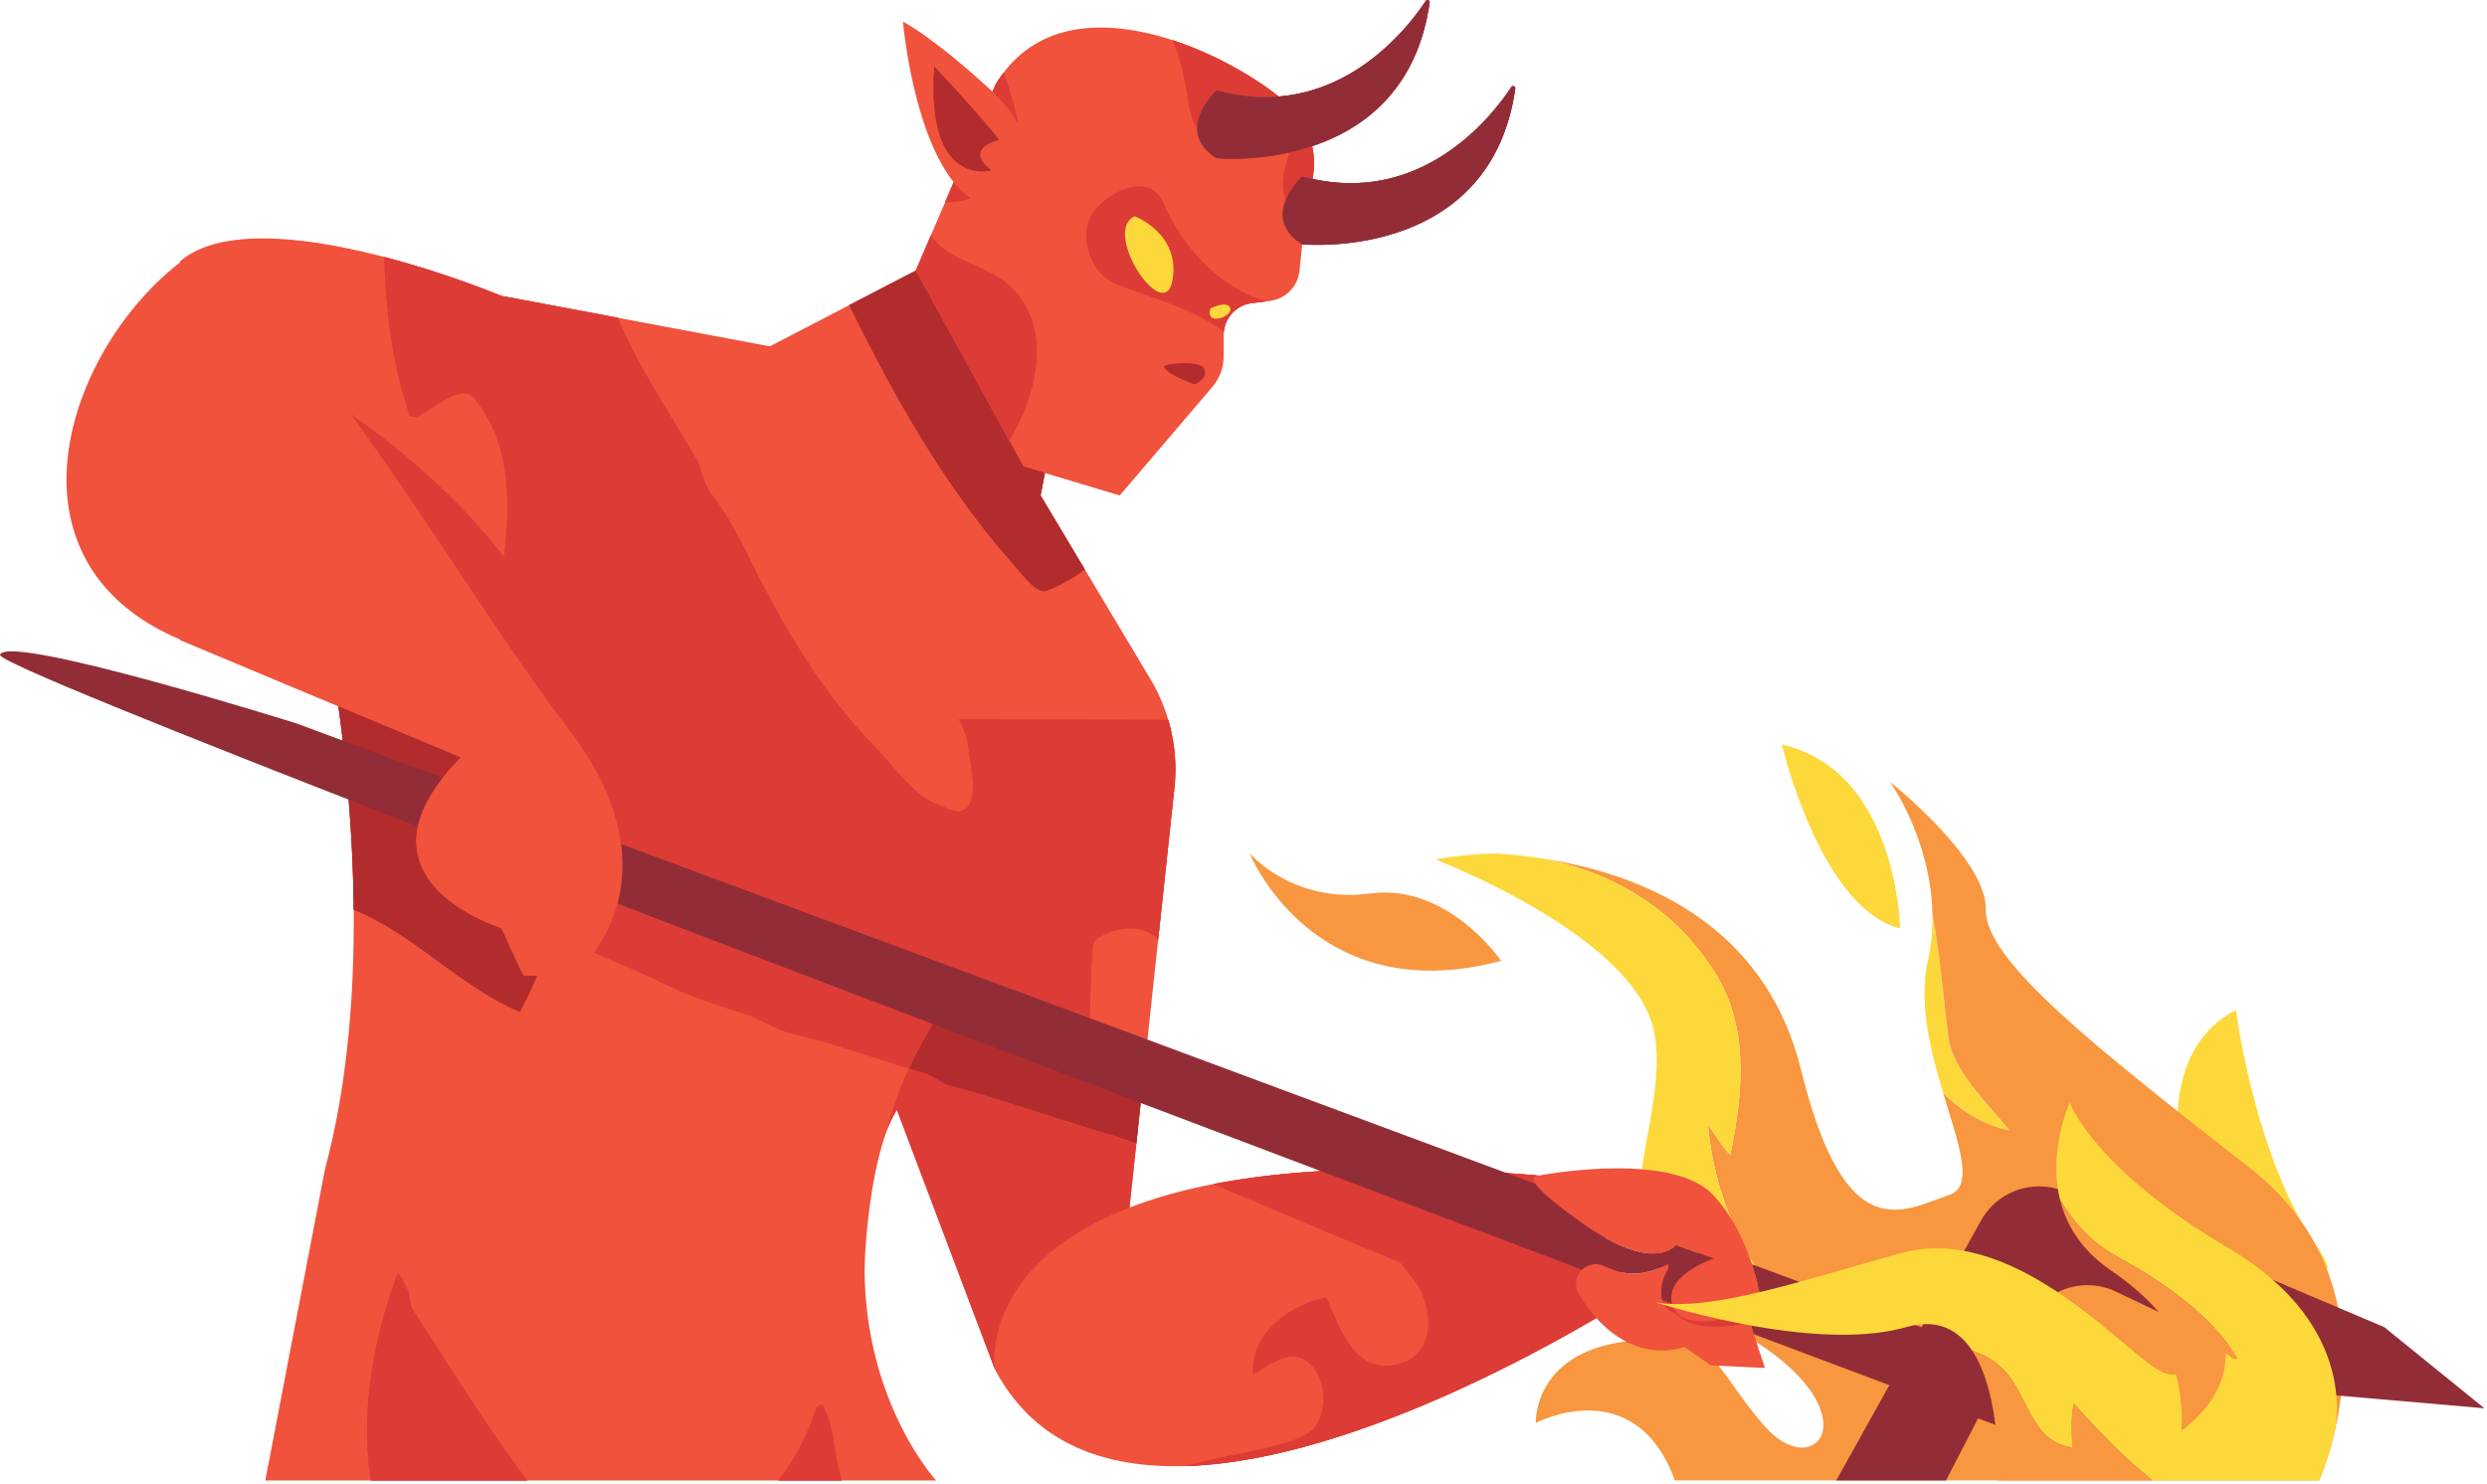 <svg xmlns="http://www.w3.org/2000/svg" width="367" height="219"><rect width="100%" height="100%" fill="none"/><g class="currentLayer"><path d="M287.534 153.195c-.785-6.133-1.238-12.328-2.367-18.258a29.26 29.26 0 01-.672 6.87c-1.398 6.34.426 13.45 2.27 19.579 2.742 2.66 6.059 4.723 9.77 5.438-3.602-4.372-8.231-8.743-9-13.63m34.215 17.743s-3.352-15.942 8.214-21.856c0 0 2.703 21.504 11.762 34.664 9.058 13.16-19.977-12.808-19.977-12.808" fill="#fdd83b"/><path d="M332.066 172.44c-22.934-17.96-39.172-30.66-39.024-38.195.149-7.535-14.133-18.847-14.133-18.847s6.06 8.48 6.258 19.539c1.13 5.93 1.582 12.125 2.367 18.258.77 4.886 5.399 9.257 9 13.629-3.71-.715-7.027-2.778-9.77-5.438 2.294 7.617 4.622 13.73.864 14.988-6.781 2.274-15.312 8.11-21.844-18.46-4.753-19.333-20.093-28.153-37.05-31.028.402.106.804.215 1.203.34 9.258 2.312 17.484 7.457 22.887 15.941 5.398 8.227 4.367 18 2.566 27 0 1.028-2.313-2.832-3.34-4.117 1.027 12.598 7.711 25.457 18 32.914-11.535.719-19.7-8.664-27.434-16.398 1.297 4.676 4.711 9.07 12.266 13.02 22.348 11.683 13.54 23.972 5.559 14.948-7.98-9.023-6.793-14.304-20.524-12.554-13.734 1.754-13.285 12.039-13.285 12.039s14.61-7.715 20.527 8.484h95.07s12.77-28.105-10.163-46.062" fill="#f8973f"/><path d="M270.05 198.964c-10.285-7.457-16.973-20.316-18-32.914 1.027 1.285 3.344 5.14 3.344 4.113 1.797-9 2.828-18.77-2.574-26.996-5.399-8.484-13.625-13.629-22.883-15.941a24.908 24.908 0 00-1.203-.34 79.047 79.047 0 00-7.754-.91c-3.012 0-6.086.34-9.137.871 7.543 3.062 30.586 13.406 32.39 26.2 1.43 10.136-4.152 20.37-1.617 29.519 7.735 7.734 15.899 17.117 27.434 16.398m10.34-61.937s-.383-23.278-17.438-27.137c0 0 5.645 24.187 17.438 27.137" fill="#fdd83b"/><path d="M206.57 186.261h.004zm40.722-2.516l3.57 1.282c-.117.015-.234.027-.355.05-1.582.317-2.95.938-4.293 1.52-1.933.844-3.824 1.613-6.25 1.309-.207-.032-.41-.079-.613-.122l-2.496-5.101c8.035 4.504 10.437 1.062 10.437 1.062m10.918 11.372l-.418-1.274c1.32-.414 2.211-.777 2.211-.777s-1.008-10.028-7.187-16.676c-6.18-6.648-25.707-2.89-25.707-2.89s-.051-.008-.13-.008c-20.976-1.758-36.503-.95-47.968 1.28-4.793.93-8.852 2.118-12.336 3.462l1.02-9.52 1.39-12.992 1.82-17.04 2.395-22.358a26.033 26.033 0 00-.906-10.07 26.107 26.107 0 00-2.63-6.028l-9.683-16.184-6.53-10.914.64-3.316 11.05 3.316 13.641-15.996a7.059 7.059 0 001.688-4.582v-3.113a4.724 4.724 0 014.14-4.688l2.051-.257.637-.079a5.02 5.02 0 004.37-4.476l.4-3.899c.023.008.042.024.066.024 1.648.137 27.8 1.91 31.367-22.985.047-.335-.39-.507-.578-.222-2.735 4.144-12.813 17.172-29.364 13.539.32-1.61.31-3.25-.039-4.82 7.473-2.493 15.485-8.211 17.348-21.204.047-.34-.39-.511-.582-.226-2.281 3.46-9.684 13.125-21.707 14.098-3.563-2.852-9.367-6.258-15.676-8.32-8.945-2.919-18.894-3.13-24.906 4.808-.41.539-.805 1.113-1.176 1.73l-.46 1.07c-8.755-8.097-13.208-10.328-13.208-10.328s1.367 16.024 7.485 23.684l-1.266 2.95-2.094 4.882-2.242 5.234-9.809 5.082-11.722 6.083-22.406-4.215-17.254-3.243s-7.774-3.257-17.246-5.734c-10.868-2.836-23.97-4.644-30.149.668v.156c-16.91 13.118-27.12 44.098 0 55.625v.09l23.387 9.793c1.054 7.61 2.156 18.258 2.258 29.988.105 12.32-.895 25.829-4.22 38.235l-8.827 46.023h98.996s-10.285-11.156-10.55-30.597c-.048-3.387.75-14.457 3.35-21.215.422-1.09.887-2.07 1.407-2.887l14.426 38.207c5.78 11.066 16.254 14.727 28.175 14.367 20.73-.629 45.836-13.402 58.286-20.511.836-.477 1.605-.926 2.324-1.348 6.398 7.066 12.957 4.25 12.957 4.25l3.941 2.742 7.98.383" fill="#f0523c"/><path d="M234.374 193.093a18.705 18.705 0 01-1.445-2.191c-1.383-2.457 1.207-5.23 3.773-4.063.848.387 1.727.738 2.649.945l-2.496-5.101a37.793 37.793 0 01-3.317-2.106c-9.543-6.714-7.187-7.085-6.558-7.085-20.977-1.758-36.504-.95-47.969 1.28 10.89 4.446 21.5 9.223 32.414 13.391 7.293 2.684 14.531 5.282 21.813 7.704.836-.477 1.609-.926 2.324-1.348-.399-.438-.793-.91-1.188-1.426" fill="#dd3c36"/><path d="M258.527 186.59c1.191 3.648 1.48 6.476 1.48 6.476s-3.305 1.343-6.629 1.82c.676.254 1.348.504 2.016.758a26.237 26.237 0 002.816-.527l.594 1.808a35288.478 35288.478 0 0055.398 20.77h28.028" fill="#922d37"/><path d="M270.968 218.503l21.367-38.36a9.813 9.813 0 0112.41-4.257l47.086 19.98 14.785 11.985-22.195-1.93-32.18-15.285c-4.785-2.27-10.507-.34-12.933 4.363l-12.14 23.504" fill="#922d37"/><path d="M221.519 141.808s-7.832-11.477-19.3-9.934c-11.47 1.543-17.83-5.953-17.83-5.953s9.415 23.29 37.13 15.887m89.941 45.66c10.606 7.266 12.344 14.582 9.621 15.356.778 2.609.907 5.515.907 8.222 3.601-2.57 6.43-6.426 6.43-11.054 0-.774 1.027 1.027 1.8.511-4.117-6.683-11.059-11.312-18-15.168-3.598-2-6.258-4.93-8.234-8.308.894 3.652 3.043 7.406 7.476 10.441m-5.414 19.722c-.515 2.06-.258 4.372-.258 6.43-6.43-.773-6.43-8.488-10.797-12.086-1.18-1.03-2.527-1.722-3.945-2.175 4.356 6.593 3.801 19.144 3.801 19.144h22.879c-4.305-3.222-8.102-7.375-11.68-11.312" fill="#f8973f"/><path d="M172.394 106.253c-10.305-.011-20.606-.113-30.91-.113a26.787 26.787 0 011.289 3.086c.254 3.34 2.312 10.027-1.29 10.543-1.027 0-2.312-.774-3.081-1.031-1.543-.512-3.086-1.797-4.371-3.086-1.801-1.797-3.344-3.856-5.145-5.657-7.2-7.453-12.34-15.941-16.969-24.941-2.058-4.113-3.86-7.969-6.687-11.824-1.285-1.543-1.543-3.344-2.313-5.145-3.98-7.097-8.773-13.843-11.718-21.183l-17.25-3.243s-7.778-3.257-17.25-5.734c.23 7.883 1.183 15.863 3.792 23.473 0 0 .77.258 1.286 0 2.828-1.543 6.43-4.883 8.226-2.57 5.332 6.515 5.356 14.996 4.383 23.355 5.402 6.844 9.82 14.281 12.848 22.414.77 1.8 1.285 3.855 1.539 5.656.332 2.32.629 4.66.851 7.012 1.89 4.508 2.438 8.508 2.203 11.953 3.204 1.031 6.235 2.246 9.547 3.664 1.543.516 3.086.258 4.63 1.027 17.335 9.477 36.128 13.555 54.882 19.137-.082-4.492.012-9.058.398-13.48 0-.512.774-1.285 1.028-1.285 2.574-1.543 6.172-1.801 8.23 0 .125.128.246.265.367.402l2.391-22.36a25.958 25.958 0 00-.906-10.07" fill="#dd3c36"/><path d="M153.554 73.128l.637-3.316-3.18-.957-2.105-3.832-13.77-25.07-9.809 5.081c6.86 13.918 14.254 27.075 24.645 38.739 1.285 1.539 3.34 4.113 4.629 3.34 1.984-.774 3.797-1.825 5.48-3.07m-82.902 59.941l-3.23-6.989s-23.7-7.199-6-25.199l-18.012-7.539c1.054 7.61 2.156 18.258 2.258 29.988 8.902 3.633 15.558 11.262 24.496 15.094a56.408 56.408 0 002.55-5.293" fill="#b22c2d"/><path d="M60.234 190.476c-.516-.77-.77-1.797-1.543-2.57-3.524 9.5-5.586 20.46-3.957 30.597h23.07c-6.098-8.101-11.293-16.586-17.055-25.453-.258-.773-.258-1.8-.515-2.574m61.195 16.973c-.254-.258-.77 0-1.027.515a34.865 34.865 0 01-5.528 10.54h9.336c-.07-.259-.136-.512-.207-.77-1.031-3.344-.773-6.942-2.574-10.285m45.246-29.215l1.02-9.52c-1.7-.586-3.391-1.203-5.125-1.633-7.457-2.316-14.914-4.886-22.625-6.945-1.286-.512-2.575-1.543-3.602-1.8a131.51 131.51 0 01-2.21-.641c-1.34 2.867-2.442 5.832-3.188 8.996.421-1.09.886-2.07 1.406-2.887l14.426 38.207s-2.313-15.21 19.898-23.777" fill="#dd3c36"/><path d="M167.199 154.995c-9.043-2.906-18.137-5.273-27.106-7.89-2.207 3.512-4.27 6.972-5.957 10.59.73.218 1.465.433 2.207.644 1.031.254 2.316 1.285 3.602 1.797 7.71 2.059 15.168 4.629 22.625 6.945 1.734.434 3.425 1.047 5.125 1.633l1.39-12.992a17.243 17.243 0 00-1.886-.727" fill="#b22c2d"/><path d="M106.003 133.91c-1.543-.77-3.086-.516-4.629-1.028-3.312-1.422-6.34-2.644-9.547-3.68-.343 5.028-2.324 8.868-4.16 11.407a565.62 565.62 0 004.192 1.785c3.09 1.289 6.172 2.828 9 4.117 3.343 1.285 6.43 2.313 9.773 3.34 2.313 1.027 4.371 2.316 6.684 2.828 5.914 1.367 11.222 3.332 16.816 5.016 1.692-3.618 3.754-7.078 5.961-10.59-11.691-3.406-23.18-7.23-34.09-13.196m105.422 54.254a347.35 347.35 0 01-4.855-1.902 287.46 287.46 0 011.511 1.902c3.344 3.598 4.371 11.57-1.543 13.114-6.683 1.8-8.742-5.145-10.797-9.77-5.402 1.027-11.316 5.399-10.8 11.313 2.312-1.286 4.886-3.344 7.199-2.317 3.344 1.543 3.855 6.688 2.312 9.516-1.285 2.316-4.625 2.828-7.199 3.601-4.164.985-8.332 1.692-12.297 2.758 20.727-.625 45.832-13.402 58.282-20.511-7.282-2.422-14.52-5.02-21.813-7.704M171.57 29.773c-2.059-4.371-7.715-1.543-10.028 1.285-2.57 3.344-.773 9.258 3.086 10.8 5.23 2.126 11.5 3.634 15.969 7.09a4.728 4.728 0 014.113-4.199l2.055-.257c-6.973-2.192-12.266-7.961-15.195-14.72m-25.098-16.23c1.691 1.563 2.906 3.149 3.766 4.688a51.772 51.772 0 00-2.141-7.5c-.41.539-.805 1.113-1.176 1.734l-.46 1.067.011.011m30.754 5.688c4.707.746 10.371 1.012 13.535-3.113a10.02 10.02 0 00-.574-.579c-3.258-3.043-9.887-7.234-17.184-9.617 1.301 2.88 1.965 6.242 2.422 9.453.258 1.285.774 3.602 1.8 3.856m-28.026 23.144c-3.25-3.25-9.387-3.777-11.82-7.656l-2.243 5.234 13.77 25.07c4.507-7.363 6.144-17.015.293-22.648m42.82-24.656c-1.543 4.848-4.676 10.3-.91 13.598.37.308.906.41 1.5.347l.285-2.796a11.741 11.741 0 00-.875-11.149m-51.281 9.168l-1.266 2.95a11.513 11.513 0 003.707-.575c-.887-.64-1.7-1.445-2.441-2.375" fill="#dd3c36"/><path d="M137.886 9.847s7.586 8.102 9.516 10.8c0 0-5.403 1.157-1.16 4.497 0 0-9.641 2.703-8.356-15.297m33.875 44.289c-.191-.387 5.273-1.094 5.914.32.645 1.414-1.348 2.25-1.348 2.25s-3.921-1.285-4.566-2.57" fill="#b22c2d"/><path d="M192.234 36.062c1.648.137 27.8 1.91 31.367-22.98.05-.34-.39-.512-.578-.227-2.809 4.254-13.348 17.879-30.696 13.222a.314.314 0 00-.304.079c-.88.875-5.707 6.097.062 9.855a.307.307 0 00.149.05M179.6 23.355c1.65.137 27.802 1.906 31.368-22.985.047-.336-.39-.511-.578-.226-2.809 4.254-13.352 17.883-30.695 13.223a.311.311 0 00-.305.078c-.879.875-5.707 6.101.062 9.855a.325.325 0 00.149.055" fill="#922d37"/><path d="M167.456 31.917s6.77 2.57 5.57 9.426c-1.199 6.86-10.542-7.195-5.57-9.426m11.184 13.586s2.527-1.246 2.914 0c.387 1.242-3.813 2.7-2.914 0" fill="#fdd83b"/><path d="M257.792 193.843c-2.984.938-8.164 2.14-10.246.043-.129-.043-.262-.074-.387-.121 2.575 2.637 7.278 2.266 11.051 1.352" fill="#dd3c36"/><path d="M246.925 192.96c-1.941-4.636 5.953-7.207 5.953-7.207l-2.015-.726c-.118.02-.235.027-.356.05-1.582.317-2.95.938-4.293 1.52.035.258.012.527-.078.793-1.285 2.059-1.543 5.144.516 6.172.293.125.593.222.898.324a2.825 2.825 0 01-.625-.926" fill="#dd3c36"/><path d="M153.554 73.128l.637-3.316-3.18-.957-2.105-3.832-13.77-25.07-9.809 5.081c6.86 13.918 14.254 27.075 24.645 38.739 1.285 1.539 3.34 4.113 4.629 3.34 1.984-.774 3.797-1.825 5.48-3.07m-82.902 59.941l-3.23-6.989s-23.7-7.199-6-25.199l-18.012-7.539c1.054 7.61 2.156 18.258 2.258 29.988 8.902 3.633 15.558 11.262 24.496 15.094a56.408 56.408 0 002.55-5.293" fill="#b22c2d"/><path d="M60.234 190.476c-.516-.77-.77-1.797-1.543-2.57-3.524 9.5-5.586 20.46-3.957 30.597h23.07c-6.098-8.101-11.293-16.586-17.055-25.453-.258-.773-.258-1.8-.515-2.574m61.195 16.973c-.254-.258-.77 0-1.027.515a34.865 34.865 0 01-5.528 10.54h9.336c-.07-.259-.136-.512-.207-.77-1.031-3.344-.773-6.942-2.574-10.285" fill="#dd3c36"/><path d="M167.199 154.995c-9.043-2.906-18.137-5.273-27.106-7.89-2.207 3.512-4.27 6.972-5.957 10.59.73.218 1.465.433 2.207.644 1.031.254 2.316 1.285 3.602 1.797 7.71 2.059 15.168 4.629 22.625 6.945 1.734.434 3.425 1.047 5.125 1.633l1.39-12.992a17.243 17.243 0 00-1.886-.727" fill="#b22c2d"/><path d="M106.003 133.91c-1.543-.77-3.086-.516-4.629-1.028-3.312-1.422-6.34-2.644-9.547-3.68-.343 5.028-2.324 8.868-4.16 11.407a565.62 565.62 0 004.192 1.785c3.09 1.289 6.172 2.828 9 4.117 3.343 1.285 6.43 2.313 9.773 3.34 2.313 1.027 4.371 2.316 6.684 2.828 5.914 1.367 11.222 3.332 16.816 5.016 1.692-3.618 3.754-7.078 5.961-10.59-11.691-3.406-23.18-7.23-34.09-13.196m105.422 54.254a347.35 347.35 0 01-4.855-1.902 287.46 287.46 0 011.511 1.902c3.344 3.598 4.371 11.57-1.543 13.114-6.683 1.8-8.742-5.145-10.797-9.77-5.402 1.027-11.316 5.399-10.8 11.313 2.312-1.286 4.886-3.344 7.199-2.317 3.344 1.543 3.855 6.688 2.312 9.516-1.285 2.316-4.625 2.828-7.199 3.601-4.164.985-8.332 1.692-12.297 2.758 20.727-.625 45.832-13.402 58.282-20.511-7.282-2.422-14.52-5.02-21.813-7.704" fill="#dd3c36"/><path d="M234.374 193.093a18.705 18.705 0 01-1.445-2.191c-1.383-2.457 1.207-5.23 3.773-4.063.848.387 1.727.738 2.649.945l-2.496-5.101a37.793 37.793 0 01-3.317-2.106c-9.543-6.714-7.187-7.085-6.558-7.085-20.977-1.758-36.504-.95-47.969 1.28 10.89 4.446 21.5 9.223 32.414 13.391 7.293 2.684 14.531 5.282 21.813 7.704.836-.477 1.609-.926 2.324-1.348-.399-.438-.793-.91-1.188-1.426M171.57 29.773c-2.059-4.371-7.715-1.543-10.028 1.285-2.57 3.344-.773 9.258 3.086 10.8 5.23 2.126 11.5 3.634 15.969 7.09a4.728 4.728 0 014.113-4.199l2.055-.257c-6.973-2.192-12.266-7.961-15.195-14.72m-25.098-16.23c1.691 1.563 2.906 3.149 3.766 4.688a51.772 51.772 0 00-2.141-7.5c-.41.539-.805 1.113-1.176 1.734l-.46 1.067.011.011m30.754 5.688c4.707.746 10.371 1.012 13.535-3.113a10.02 10.02 0 00-.574-.579c-3.258-3.043-9.887-7.234-17.184-9.617 1.301 2.88 1.965 6.242 2.422 9.453.258 1.285.774 3.602 1.8 3.856m-28.026 23.144c-3.25-3.25-9.387-3.777-11.82-7.656l-2.243 5.234 13.77 25.07c4.507-7.363 6.144-17.015.293-22.648m42.82-24.656c-1.543 4.848-4.676 10.3-.91 13.598.37.308.906.41 1.5.347l.285-2.796a11.741 11.741 0 00-.875-11.149m-51.281 9.168l-1.266 2.95a11.513 11.513 0 003.707-.575c-.887-.64-1.7-1.445-2.441-2.375" fill="#dd3c36"/><path d="M137.886 9.847s7.586 8.102 9.516 10.8c0 0-5.403 1.157-1.16 4.497 0 0-9.641 2.703-8.356-15.297m33.875 44.289c-.191-.387 5.273-1.094 5.914.32.645 1.414-1.348 2.25-1.348 2.25s-3.921-1.285-4.566-2.57" fill="#b22c2d"/><path d="M192.234 36.062c1.648.137 27.8 1.91 31.367-22.98.05-.34-.39-.512-.578-.227-2.809 4.254-13.348 17.879-30.696 13.222a.314.314 0 00-.304.079c-.88.875-5.707 6.097.062 9.855a.307.307 0 00.149.05M179.6 23.355c1.65.137 27.802 1.906 31.368-22.985.047-.336-.39-.511-.578-.226-2.809 4.254-13.352 17.883-30.695 13.223a.311.311 0 00-.305.078c-.879.875-5.707 6.101.062 9.855a.325.325 0 00.149.055" fill="#922d37"/><path d="M167.456 31.917s6.77 2.57 5.57 9.426c-1.199 6.86-10.542-7.195-5.57-9.426m11.184 13.586s2.527-1.246 2.914 0c.387 1.242-3.813 2.7-2.914 0" fill="#fdd83b"/><path d="M257.792 193.843c-2.984.938-8.164 2.14-10.246.043-.129-.043-.262-.074-.387-.121 2.575 2.637 7.278 2.266 11.051 1.352" fill="#dd3c36"/><path d="M246.925 192.96c-1.941-4.636 5.953-7.207 5.953-7.207l-2.015-.726c-.118.02-.235.027-.356.05-1.582.317-2.95.938-4.293 1.52.035.258.012.527-.078.793-1.285 2.059-1.543 5.144.516 6.172.293.125.593.222.898.324a2.825 2.825 0 01-.625-.926m-74.531-86.707c-10.305-.011-20.606-.113-30.91-.113a26.787 26.787 0 011.289 3.086c.254 3.34 2.312 10.027-1.29 10.543-1.027 0-2.312-.774-3.081-1.031-1.543-.512-3.086-1.797-4.371-3.086-1.801-1.797-3.344-3.856-5.145-5.657-7.2-7.453-12.34-15.941-16.969-24.941-2.058-4.113-3.86-7.969-6.687-11.824-1.285-1.543-1.543-3.344-2.313-5.145-3.98-7.097-8.773-13.843-11.718-21.183l-17.25-3.243s-7.778-3.257-17.25-5.734c.23 7.883 1.183 15.863 3.792 23.473 0 0 .77.258 1.286 0 2.828-1.543 6.43-4.883 8.226-2.57 5.332 6.515 5.356 14.996 4.383 23.355.055.07.11.14.164.215a108.389 108.389 0 00-6.344-7.371c-5.066-5.176-10.558-9.88-16.476-13.93 10.867 14.82 22.457 33.785 32.16 46.492 2.629 3.445 4.476 6.672 5.734 9.676 1.89 4.508 2.438 8.508 2.203 11.953 3.204 1.031 6.235 2.246 9.547 3.664 1.543.516 3.086.258 4.63 1.027 17.335 9.477 36.128 13.555 54.882 19.137-.082-4.492.012-9.058.398-13.48 0-.512.774-1.285 1.028-1.285 2.574-1.543 6.172-1.801 8.23 0 .125.128.246.265.367.402l2.391-22.36a25.958 25.958 0 00-.906-10.07" fill="#dd3c36"/><path d="M65.308 114.78l-21.531-8S1.187 93.395.003 96.64c-.332.914 25.102 11.164 61.617 25.34.454-2.14 1.598-4.54 3.688-7.2m187.57 70.973l-5.586-2.008s-3.043 4.372-13.754-3.168c-4.464-3.14-6.32-4.89-6.972-5.867L91.67 124.577c.438 3.329.145 6.27-.535 8.793 45 17.286 98.824 37.641 142.328 54.02.8-.766 2.016-1.106 3.238-.55 1.036.472 2.11.902 3.262 1.066 2.426.304 4.317-.465 6.25-1.309.035.258.012.527-.078.793-.836 1.336-1.223 3.098-.84 4.457l1.438.539c-1.094-4.277 6.144-6.633 6.144-6.633" fill="#922d37"/><path d="M328.835 184.199c-20.07-11.829-23.394-21.473-23.394-21.473s-3.258 6.957-1.457 14.3c1.976 3.38 4.636 6.313 8.234 8.31 6.941 3.855 13.883 8.484 18 15.167-.773.516-1.8-1.285-1.8-.511 0 4.628-2.829 8.484-6.43 11.058 0-2.71-.13-5.617-.907-8.226-.703.199-1.695-.032-2.91-.813-5.937-3.8-21.55-21.547-37.781-17.035-14.18 3.945-27.902 8.664-36.152 7.234 7.336 2.211 25.535 6.957 37.074 3.657 4.656-1.333 7.719.44 9.734 3.492 1.418.453 2.766 1.144 3.945 2.175 4.368 3.602 4.368 11.313 10.797 12.086 0-2.058-.257-4.37.258-6.43 3.578 3.938 7.375 8.09 11.68 11.313h24.504s1.261-2.605 2.191-6.781c0 0 4.488-15.695-15.586-27.523" fill="#fdd83b"/></g></svg>